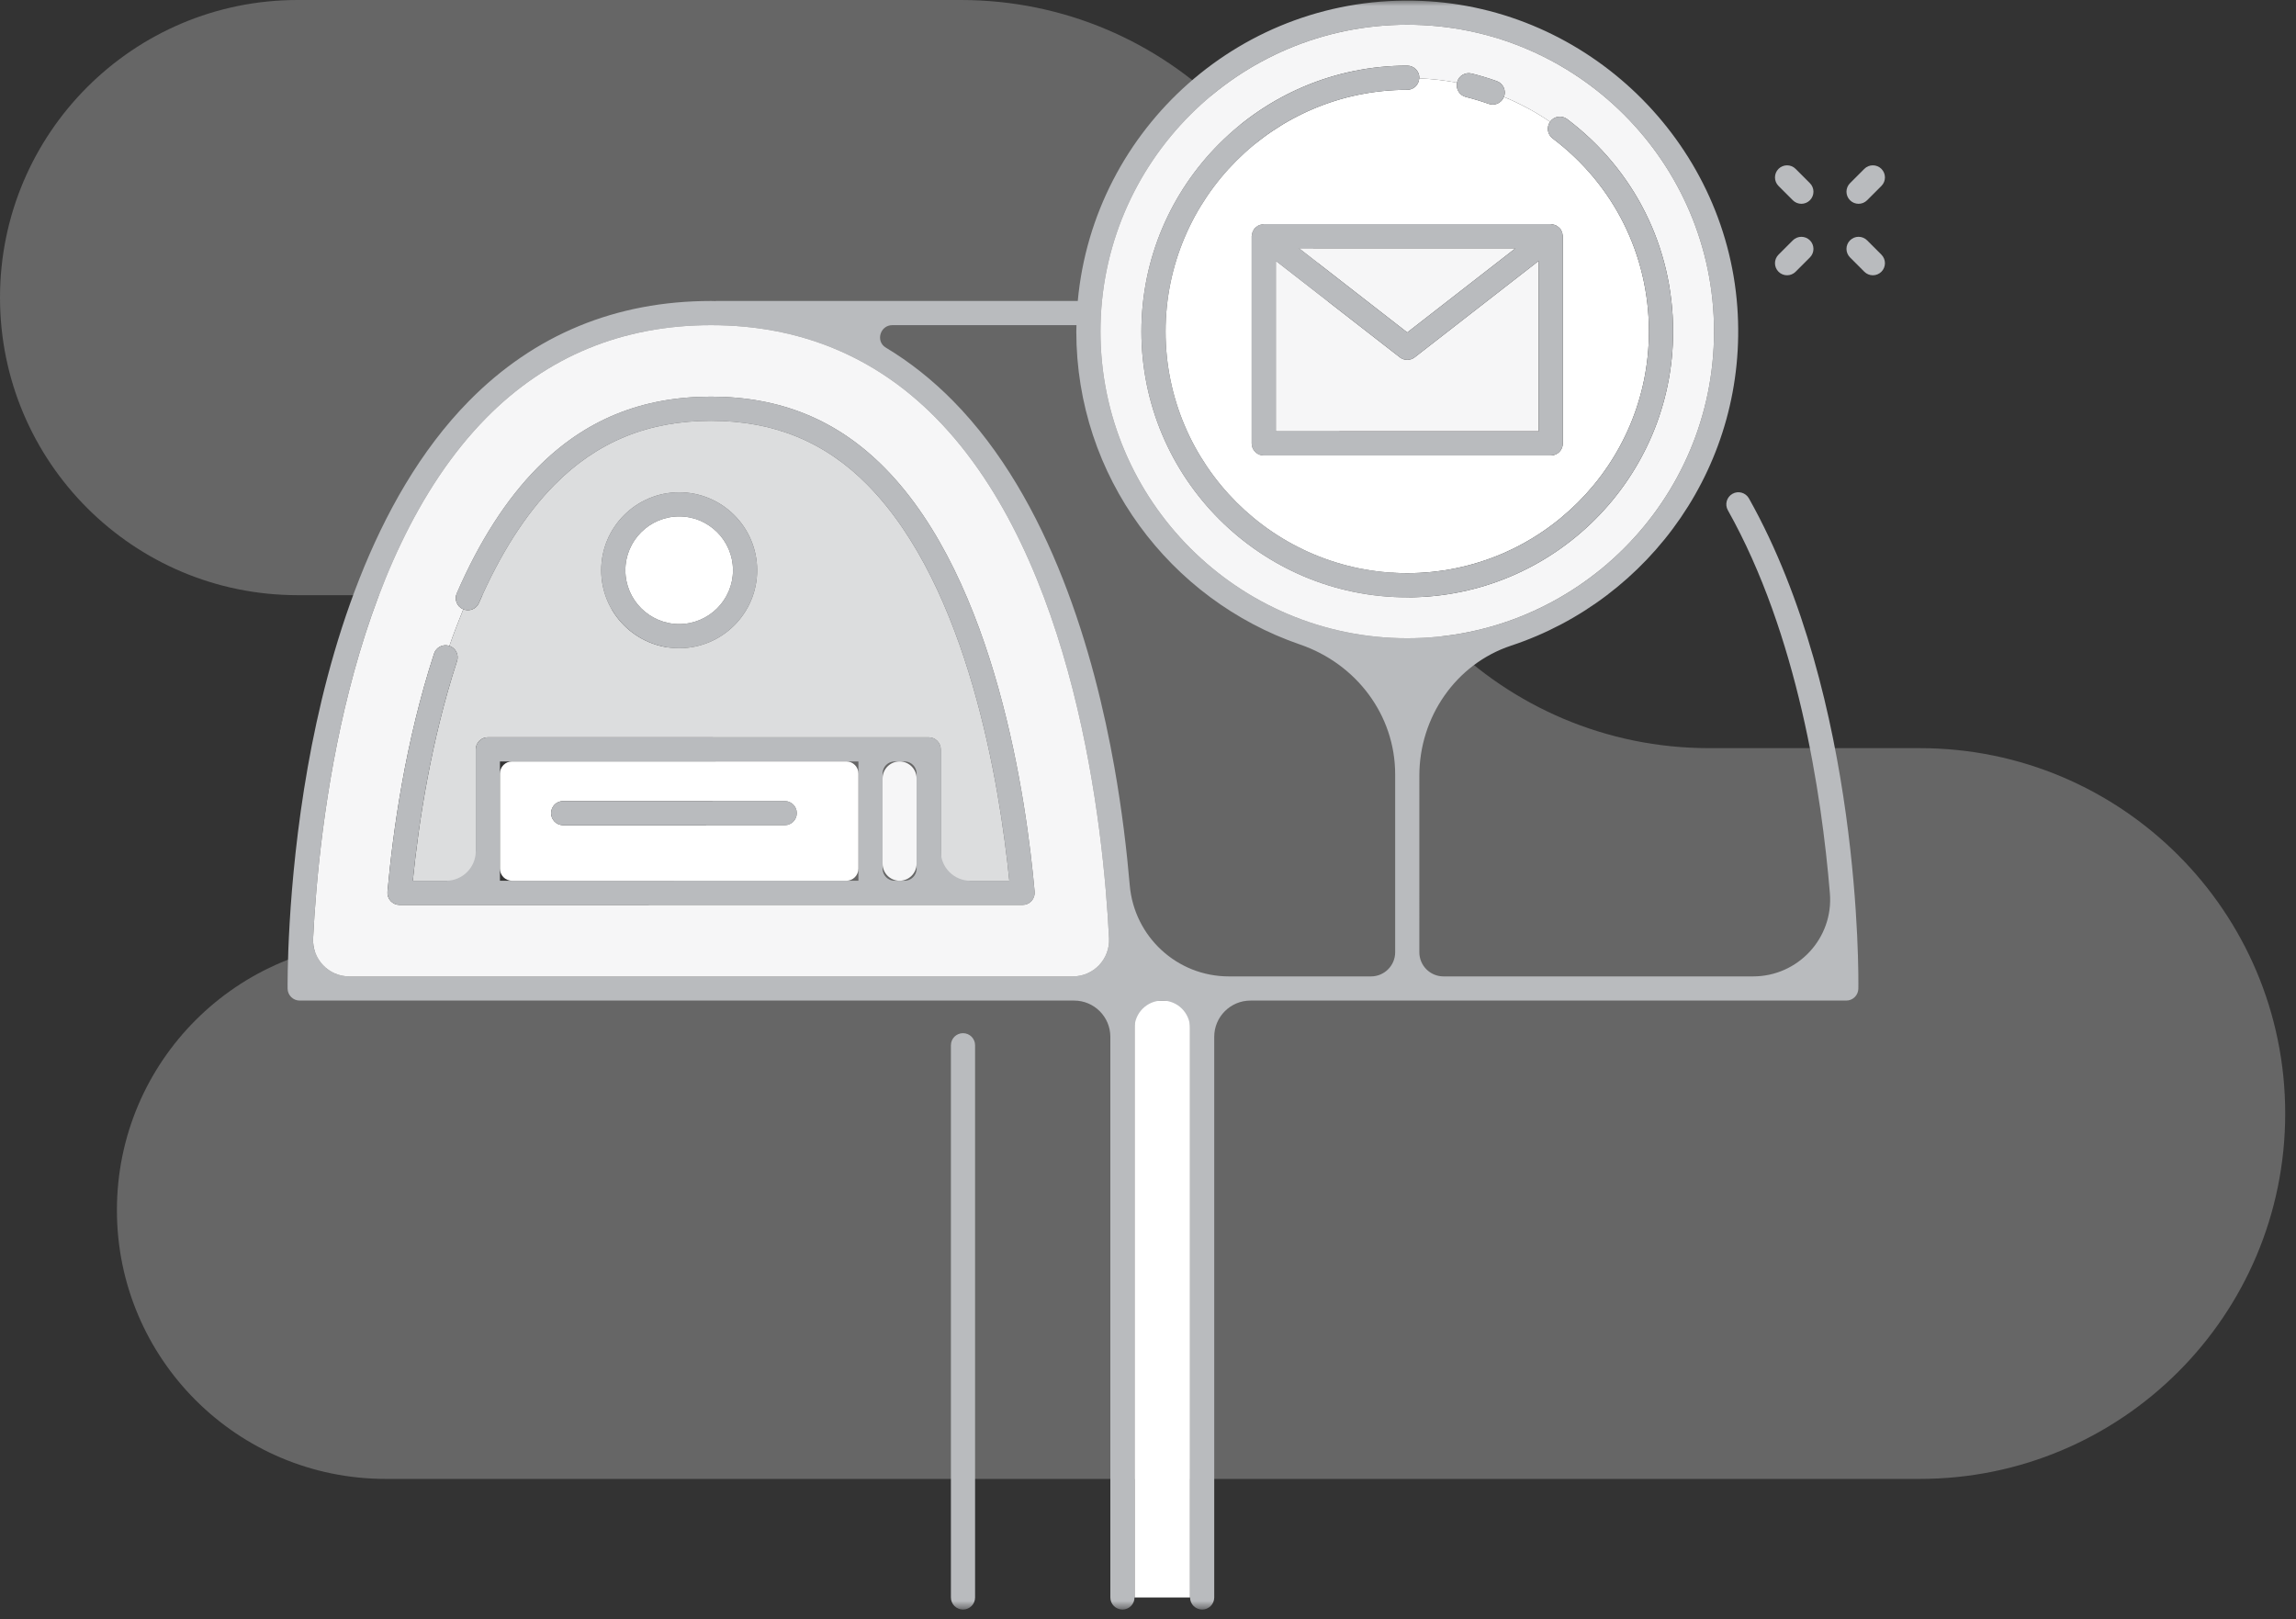 <?xml version="1.0" encoding="UTF-8"?>
<svg width="190px" height="134px" viewBox="0 0 190 134" version="1.1" xmlns="http://www.w3.org/2000/svg" xmlns:xlink="http://www.w3.org/1999/xlink">
    <rect x="0" y="0" width="190" height="134" fill="#333333" stroke="none"/>
    <!-- Generator: Sketch 45.2 (43514) - http://www.bohemiancoding.com/sketch -->
    <title>illus_friend_light</title>
    <desc>Created with Sketch.</desc>
    <defs>
        <polygon id="path-1" points="0 133.207 189.107 133.207 189.107 0 0 0"></polygon>
    </defs>
    <g id="Group-Invite" stroke="none" stroke-width="1" fill="none" fill-rule="evenodd">
        <g id="Share-Error/Not-Friend/Light" transform="translate(-470, -401)">
            <g id="Modal" transform="translate(345, 320)">
                <g id="illus_friend_light" transform="translate(125, 81)">
                    <path d="M189.107,92.156 L189.107,92.155 C189.107,75.455 175.568,61.916 158.868,61.916 L141.429,61.916 C124.332,61.916 110.471,48.056 110.471,30.958 C110.471,13.86 96.611,0 79.513,0 L24.628,0 C11.026,0 0,11.026 0,24.628 C0,38.23 11.026,49.256 24.628,49.256 L44.91,49.256 C52.822,49.256 59.236,55.671 59.236,63.583 C59.236,71.495 52.822,77.909 44.91,77.909 L31.918,77.909 C19.633,77.909 9.675,87.868 9.675,100.152 C9.675,112.436 19.633,122.394 31.918,122.394 L158.868,122.394 C175.568,122.394 189.107,108.856 189.107,92.156" id="Fill-1" fill-opacity="0.3" fill="#DCDDDE"></path>
                    <path d="M153.802,16.866 C154.058,16.866 154.314,16.768 154.508,16.573 L155.691,15.389 C156.082,14.999 156.082,14.366 155.691,13.975 C155.3,13.585 154.667,13.585 154.278,13.975 L153.095,15.159 C152.703,15.55 152.703,16.182 153.095,16.573 C153.29,16.768 153.546,16.866 153.802,16.866" id="Fill-4" fill="#B9BBBE"></path>
                    <path d="M147.885,22.782 C148.141,22.782 148.397,22.684 148.591,22.489 L149.775,21.305 C150.166,20.915 150.166,20.282 149.775,19.891 C149.385,19.501 148.751,19.501 148.362,19.891 L147.178,21.075 C146.786,21.466 146.786,22.098 147.178,22.489 C147.373,22.684 147.629,22.782 147.885,22.782" id="Fill-6" fill="#B9BBBE"></path>
                    <path d="M154.508,19.891 C154.118,19.5 153.486,19.5 153.095,19.891 C152.703,20.282 152.703,20.914 153.095,21.305 L154.278,22.489 C154.472,22.684 154.728,22.782 154.984,22.782 C155.239,22.782 155.495,22.684 155.691,22.489 C156.082,22.098 156.082,21.465 155.691,21.075 L154.508,19.891 Z" id="Fill-8" fill="#B9BBBE"></path>
                    <path d="M148.361,16.573 C148.556,16.768 148.812,16.866 149.068,16.866 C149.324,16.866 149.58,16.768 149.775,16.573 C150.166,16.182 150.166,15.55 149.775,15.159 L148.591,13.975 C148.201,13.585 147.568,13.585 147.177,13.975 C146.787,14.366 146.787,14.999 147.177,15.389 L148.361,16.573 Z" id="Fill-10" fill="#B9BBBE"></path>
                    <mask id="mask-2" fill="white">
                        <use xlink:href="#path-1"></use>
                    </mask>
                    <g id="Clip-13"></g>
                    <polygon id="Fill-12" fill="#FFFFFF" mask="url(#mask-2)" points="93.884 132.207 98.481 132.207 98.481 82.807 93.884 82.807"></polygon>
                    <path d="M59.236,80.807 L28.907,80.807 C27.188,80.807 25.825,79.371 25.911,77.656 C26.366,68.481 28.674,46.324 40.234,34.59 C45.256,29.494 51.516,26.909 58.842,26.909 C66.169,26.909 72.429,29.494 77.451,34.59 C89.01,46.324 91.319,68.481 91.775,77.656 C91.861,79.371 90.497,80.807 88.779,80.807 L59.236,80.807 Z M89.081,26.909 C89.078,27.084 89.067,27.258 89.067,27.434 C89.067,39.432 96.823,49.647 107.583,53.34 C112.232,54.935 115.454,59.17 115.454,64.085 L115.454,78.807 C115.454,79.911 114.559,80.807 113.454,80.807 L101.692,80.807 C97.41,80.807 93.858,77.528 93.49,73.262 C93.246,70.423 92.851,67.061 92.215,63.468 C90.568,54.16 86.917,41.351 78.879,33.19 C77.153,31.437 75.291,29.962 73.3,28.765 C72.437,28.245 72.835,26.909 73.841,26.909 L89.081,26.909 Z M116.454,2.047 C130.452,2.047 141.84,13.436 141.84,27.434 C141.84,41.433 130.452,52.822 116.454,52.822 C102.456,52.822 91.067,41.433 91.067,27.434 C91.067,13.436 102.456,2.047 116.454,2.047 L116.454,2.047 Z M143.368,40.866 C142.885,41.137 142.715,41.746 142.985,42.228 C148.755,52.497 150.745,65.673 151.428,73.927 C151.736,77.636 148.793,80.807 145.071,80.807 L119.454,80.807 C118.349,80.807 117.454,79.911 117.454,78.807 L117.455,64.187 C117.455,59.355 120.465,54.952 125.052,53.432 C136.561,49.619 144.709,38.368 143.767,25.399 C142.768,11.66 131.384,0.646 117.621,0.072 C102.849,-0.545 90.503,10.609 89.188,24.909 L59.236,24.909 C59.222,24.909 59.211,24.916 59.197,24.917 C59.079,24.915 58.962,24.909 58.842,24.909 C50.959,24.909 44.217,27.695 38.805,33.19 C30.767,41.352 27.117,54.16 25.47,63.468 C23.696,73.494 23.799,81.741 23.8,81.823 C23.809,82.369 24.255,82.807 24.8,82.807 L59.236,82.807 L88.884,82.807 C90.542,82.807 91.884,84.151 91.884,85.807 L91.884,132.207 C91.884,132.759 92.332,133.207 92.884,133.207 C93.437,133.207 93.884,132.759 93.884,132.207 L93.884,85.106 C93.884,83.836 94.914,82.807 96.183,82.807 C97.453,82.807 98.481,83.836 98.481,85.106 L98.481,132.207 C98.481,132.759 98.928,133.207 99.481,133.207 C100.034,133.207 100.481,132.759 100.481,132.207 L100.481,85.807 C100.481,84.151 101.825,82.807 103.481,82.807 L152.783,82.807 C153.329,82.807 153.774,82.369 153.783,81.823 C153.798,80.85 154.038,57.821 144.729,41.248 C144.458,40.766 143.847,40.596 143.368,40.866 L143.368,40.866 Z" id="Fill-14" fill="#B9BBBE" mask="url(#mask-2)"></path>
                    <path d="M85.36,74.566 C85.171,74.773 84.903,74.891 84.623,74.891 L76.854,74.891 C76.854,74.891 76.852,74.891 76.851,74.891 L72.036,74.891 L40.371,74.891 C40.371,74.891 40.37,74.891 40.369,74.891 L33.061,74.891 C32.781,74.891 32.512,74.773 32.323,74.566 C32.133,74.358 32.04,74.081 32.065,73.801 C32.511,68.831 33.542,61.377 35.921,54.091 C36.091,53.566 36.653,53.277 37.181,53.45 C37.184,53.451 37.186,53.453 37.189,53.454 C37.543,52.425 37.933,51.418 38.34,50.423 C38.334,50.42 38.326,50.422 38.318,50.419 C37.811,50.199 37.579,49.611 37.797,49.104 C39.66,44.808 41.9,41.316 44.459,38.724 C48.379,34.754 53.081,32.825 58.836,32.825 C64.6,32.825 69.31,34.761 73.232,38.744 C82.439,48.093 84.962,66.376 85.619,73.803 C85.643,74.082 85.549,74.359 85.36,74.566 M58.842,26.909 C51.516,26.909 45.256,29.493 40.234,34.59 C28.674,46.323 26.366,68.481 25.911,77.655 C25.825,79.371 27.188,80.807 28.907,80.807 L59.236,80.807 L88.779,80.807 C90.497,80.807 91.861,79.371 91.775,77.655 C91.319,68.481 89.01,46.323 77.451,34.59 C72.429,29.493 66.169,26.909 58.842,26.909" id="Fill-15" fill="#F6F6F7" mask="url(#mask-2)"></path>
                    <path d="M56.204,40.741 C59.762,40.741 62.656,43.636 62.656,47.194 C62.656,50.752 59.762,53.646 56.204,53.646 C52.645,53.646 49.751,50.752 49.751,47.194 C49.751,43.636 52.645,40.741 56.204,40.741 M37.821,54.711 C35.669,61.307 34.646,68.063 34.161,72.891 L39.371,72.891 L39.371,62.017 C39.371,61.465 39.818,61.017 40.371,61.017 L72.036,61.017 L76.851,61.017 C77.404,61.017 77.851,61.465 77.851,62.017 L77.851,72.891 L83.524,72.891 C82.746,65.116 80.147,48.616 71.807,40.148 C68.28,36.566 64.037,34.825 58.836,34.825 C53.643,34.825 49.406,36.56 45.883,40.13 C43.499,42.544 41.396,45.831 39.634,49.899 C39.418,50.398 38.847,50.63 38.341,50.424 C37.933,51.418 37.543,52.426 37.189,53.454 C37.708,53.629 37.992,54.189 37.821,54.711" id="Fill-16" fill="#DCDDDE" mask="url(#mask-2)"></path>
                    <path d="M74.851,72.891 L74.036,72.891 C73.484,72.891 73.036,72.443 73.036,71.891 L73.036,64.017 C73.036,63.465 73.484,63.017 74.036,63.017 L74.851,63.017 C75.404,63.017 75.851,63.465 75.851,64.017 L75.851,71.891 C75.851,72.443 75.404,72.891 74.851,72.891 L74.851,72.891 Z M41.371,72.891 L71.036,72.891 L71.036,63.017 L41.371,63.017 L41.371,72.891 Z M58.835,32.825 C53.08,32.825 48.378,34.754 44.458,38.724 C41.9,41.315 39.66,44.808 37.797,49.104 C37.579,49.611 37.811,50.199 38.318,50.419 C38.326,50.422 38.333,50.42 38.34,50.423 C38.846,50.629 39.417,50.397 39.633,49.899 C41.396,45.831 43.498,42.544 45.882,40.129 C49.406,36.56 53.643,34.825 58.835,34.825 C64.037,34.825 68.28,36.566 71.806,40.147 C80.147,48.616 82.746,65.115 83.524,72.891 L80.305,72.891 C78.95,72.891 77.851,71.792 77.851,70.437 L77.851,62.017 C77.851,61.465 77.404,61.017 76.851,61.017 L72.036,61.017 L40.371,61.017 C39.819,61.017 39.371,61.465 39.371,62.017 L39.371,70.437 C39.371,71.792 38.273,72.891 36.917,72.891 L34.161,72.891 C34.646,68.062 35.668,61.307 37.821,54.711 C37.992,54.188 37.707,53.628 37.189,53.454 C37.186,53.453 37.184,53.451 37.181,53.45 C36.653,53.277 36.091,53.565 35.92,54.091 C33.541,61.377 32.511,68.831 32.065,73.801 C32.039,74.081 32.133,74.358 32.323,74.565 C32.512,74.772 32.781,74.891 33.061,74.891 L40.369,74.891 C40.37,74.891 40.371,74.891 40.371,74.891 L72.036,74.891 L76.851,74.891 C76.852,74.891 76.853,74.891 76.853,74.891 L84.622,74.891 C84.903,74.891 85.17,74.773 85.36,74.566 C85.549,74.359 85.643,74.082 85.619,73.803 C84.961,66.376 82.439,48.093 73.232,38.744 C69.31,34.761 64.6,32.825 58.835,32.825 L58.835,32.825 Z" id="Fill-17" fill="#B9BBBE" mask="url(#mask-2)"></path>
                    <path d="M51.751,47.194 C51.751,49.648 53.749,51.647 56.204,51.647 C58.659,51.647 60.656,49.648 60.656,47.194 C60.656,44.739 58.659,42.74 56.204,42.74 C53.749,42.74 51.751,44.739 51.751,47.194" id="Fill-18" fill="#FFFFFF" mask="url(#mask-2)"></path>
                    <path d="M60.656,47.194 C60.656,49.648 58.659,51.647 56.204,51.647 C53.749,51.647 51.751,49.648 51.751,47.194 C51.751,44.739 53.749,42.74 56.204,42.74 C58.659,42.74 60.656,44.739 60.656,47.194 M56.204,53.647 C59.761,53.647 62.656,50.752 62.656,47.194 C62.656,43.636 59.761,40.74 56.204,40.74 C52.645,40.74 49.751,43.636 49.751,47.194 C49.751,50.752 52.645,53.647 56.204,53.647" id="Fill-19" fill="#B9BBBE" mask="url(#mask-2)"></path>
                    <path d="M74.444,72.891 L74.444,72.891 C75.221,72.891 75.851,72.261 75.851,71.483 L75.851,64.425 C75.851,63.647 75.221,63.017 74.444,63.017 C73.667,63.017 73.036,63.647 73.036,64.425 L73.036,71.483 C73.036,72.261 73.667,72.891 74.444,72.891" id="Fill-20" fill="#F6F6F7" mask="url(#mask-2)"></path>
                    <path d="M46.604,66.294 L64.938,66.294 C65.491,66.294 65.938,66.743 65.938,67.294 C65.938,67.847 65.491,68.294 64.938,68.294 L46.604,68.294 C46.051,68.294 45.604,67.847 45.604,67.294 C45.604,66.743 46.051,66.294 46.604,66.294 M70.036,63.017 L42.371,63.017 C41.819,63.017 41.371,63.465 41.371,64.017 L41.371,71.891 C41.371,72.444 41.819,72.891 42.371,72.891 L70.036,72.891 C70.588,72.891 71.036,72.444 71.036,71.891 L71.036,64.017 C71.036,63.465 70.588,63.017 70.036,63.017" id="Fill-21" fill="#FFFFFF" mask="url(#mask-2)"></path>
                    <path d="M46.604,68.294 L64.938,68.294 C65.491,68.294 65.938,67.847 65.938,67.294 C65.938,66.743 65.491,66.294 64.938,66.294 L46.604,66.294 C46.051,66.294 45.604,66.743 45.604,67.294 C45.604,67.847 46.051,68.294 46.604,68.294" id="Fill-22" fill="#B9BBBE" mask="url(#mask-2)"></path>
                    <path d="M116.454,5.434 C117.007,5.434 117.454,5.882 117.454,6.434 C117.454,6.452 117.445,6.466 117.444,6.484 C118.508,6.534 119.557,6.641 120.573,6.843 C120.575,6.833 120.572,6.823 120.574,6.813 C120.708,6.276 121.25,5.949 121.787,6.085 C122.488,6.26 123.186,6.471 123.862,6.713 C124.382,6.899 124.653,7.471 124.467,7.991 C124.464,8.001 124.456,8.009 124.452,8.019 C125.802,8.576 127.083,9.266 128.274,10.079 C128.28,10.071 128.28,10.061 128.286,10.054 C128.619,9.613 129.244,9.523 129.687,9.857 C135.259,14.059 138.454,20.465 138.454,27.434 C138.454,39.565 128.585,49.434 116.454,49.434 C104.323,49.434 94.454,39.565 94.454,27.434 C94.454,15.303 104.323,5.434 116.454,5.434 M91.067,27.434 C91.067,41.433 102.456,52.821 116.454,52.821 C130.452,52.821 141.841,41.433 141.841,27.434 C141.841,13.435 130.452,2.047 116.454,2.047 C102.456,2.047 91.067,13.435 91.067,27.434" id="Fill-23" fill="#F6F6F7" mask="url(#mask-2)"></path>
                    <path d="M128.328,18.546 C128.35,18.546 128.369,18.556 128.39,18.558 C128.459,18.562 128.522,18.579 128.588,18.598 C128.649,18.614 128.709,18.628 128.765,18.655 C128.819,18.683 128.865,18.72 128.914,18.756 C128.971,18.799 129.025,18.84 129.072,18.892 C129.086,18.909 129.104,18.916 129.117,18.931 C129.143,18.965 129.15,19.005 129.172,19.04 C129.207,19.099 129.241,19.157 129.264,19.224 C129.287,19.291 129.296,19.358 129.305,19.425 C129.309,19.466 129.328,19.503 129.328,19.546 L129.328,36.697 C129.328,37.249 128.881,37.697 128.328,37.697 L104.58,37.697 C104.027,37.697 103.58,37.249 103.58,36.697 L103.58,19.546 C103.58,19.503 103.599,19.466 103.604,19.425 C103.613,19.358 103.622,19.291 103.645,19.224 C103.668,19.157 103.701,19.099 103.737,19.04 C103.759,19.005 103.766,18.965 103.791,18.931 C103.804,18.916 103.823,18.909 103.836,18.893 C103.884,18.838 103.94,18.797 103.999,18.753 C104.046,18.718 104.091,18.683 104.142,18.657 C104.2,18.628 104.262,18.613 104.324,18.598 C104.39,18.579 104.451,18.562 104.518,18.558 C104.54,18.556 104.558,18.546 104.58,18.546 L128.328,18.546 Z M116.454,7.434 C105.426,7.434 96.454,16.407 96.454,27.434 C96.454,38.462 105.426,47.434 116.454,47.434 C127.482,47.434 136.454,38.462 136.454,27.434 C136.454,21.099 133.549,15.274 128.482,11.454 C128.05,11.127 127.963,10.518 128.274,10.079 C127.083,9.267 125.802,8.576 124.452,8.02 C124.297,8.409 123.926,8.655 123.525,8.655 C123.413,8.655 123.3,8.636 123.188,8.595 C122.575,8.377 121.94,8.184 121.303,8.025 C120.778,7.894 120.46,7.369 120.573,6.843 C119.557,6.641 118.508,6.534 117.444,6.484 C117.417,7.011 116.989,7.434 116.454,7.434 L116.454,7.434 Z" id="Fill-24" fill="#FFFFFF" mask="url(#mask-2)"></path>
                    <polygon id="Fill-25" fill="#F6F6F7" mask="url(#mask-2)" points="107.495 20.546 116.454 27.514 125.413 20.546"></polygon>
                    <path d="M127.328,35.697 L127.328,21.591 L117.068,29.571 C116.888,29.711 116.671,29.781 116.454,29.781 C116.237,29.781 116.02,29.711 115.84,29.571 L105.58,21.591 L105.58,35.697 L127.328,35.697 Z" id="Fill-26" fill="#F6F6F7" mask="url(#mask-2)"></path>
                    <path d="M116.454,27.514 L107.495,20.546 L125.413,20.546 L116.454,27.514 Z M105.58,21.591 L115.84,29.571 C116.02,29.711 116.237,29.781 116.454,29.781 C116.671,29.781 116.888,29.711 117.068,29.571 L127.328,21.591 L127.328,35.697 L105.58,35.697 L105.58,21.591 Z M104.518,18.558 C104.451,18.562 104.39,18.58 104.324,18.597 C104.262,18.614 104.2,18.628 104.142,18.657 C104.091,18.682 104.046,18.719 103.999,18.754 C103.94,18.797 103.884,18.839 103.836,18.893 C103.823,18.909 103.804,18.916 103.791,18.932 C103.766,18.965 103.759,19.005 103.737,19.04 C103.701,19.1 103.668,19.158 103.645,19.225 C103.622,19.291 103.613,19.357 103.604,19.426 C103.6,19.467 103.58,19.503 103.58,19.546 L103.58,36.697 C103.58,37.249 104.027,37.697 104.58,37.697 L128.328,37.697 C128.881,37.697 129.328,37.249 129.328,36.697 L129.328,19.546 C129.328,19.503 129.309,19.467 129.305,19.426 C129.296,19.357 129.287,19.291 129.264,19.225 C129.241,19.158 129.207,19.099 129.172,19.04 C129.15,19.005 129.143,18.965 129.117,18.932 C129.104,18.915 129.086,18.909 129.072,18.893 C129.025,18.84 128.971,18.799 128.914,18.756 C128.865,18.72 128.819,18.682 128.766,18.656 C128.709,18.629 128.649,18.615 128.588,18.598 C128.522,18.58 128.459,18.562 128.391,18.558 C128.369,18.556 128.35,18.546 128.328,18.546 L104.58,18.546 C104.558,18.546 104.54,18.556 104.518,18.558 L104.518,18.558 Z" id="Fill-27" fill="#B9BBBE" mask="url(#mask-2)"></path>
                    <path d="M79.691,85.505 C79.138,85.505 78.691,85.952 78.691,86.505 L78.691,132.207 C78.691,132.759 79.138,133.207 79.691,133.207 C80.244,133.207 80.691,132.759 80.691,132.207 L80.691,86.505 C80.691,85.952 80.244,85.505 79.691,85.505" id="Fill-28" fill="#B9BBBE" mask="url(#mask-2)"></path>
                    <path d="M94.454,27.434 C94.454,39.565 104.323,49.434 116.454,49.434 C128.585,49.434 138.454,39.565 138.454,27.434 C138.454,20.465 135.259,14.059 129.687,9.857 C129.244,9.523 128.619,9.613 128.286,10.054 C128.28,10.061 128.28,10.071 128.274,10.079 C127.963,10.518 128.05,11.127 128.482,11.454 C133.549,15.274 136.454,21.099 136.454,27.434 C136.454,38.462 127.482,47.434 116.454,47.434 C105.426,47.434 96.454,38.462 96.454,27.434 C96.454,16.406 105.426,7.434 116.454,7.434 C116.989,7.434 117.417,7.012 117.444,6.484 C117.445,6.466 117.454,6.452 117.454,6.434 C117.454,5.882 117.007,5.434 116.454,5.434 C104.323,5.434 94.454,15.303 94.454,27.434" id="Fill-29" fill="#B9BBBE" mask="url(#mask-2)"></path>
                    <path d="M121.302,8.025 C121.941,8.184 122.575,8.377 123.189,8.595 C123.299,8.636 123.412,8.655 123.525,8.655 C123.925,8.655 124.296,8.409 124.451,8.02 C124.456,8.009 124.463,8.002 124.466,7.992 C124.653,7.471 124.382,6.899 123.862,6.713 C123.186,6.471 122.489,6.26 121.787,6.085 C121.249,5.949 120.707,6.277 120.573,6.814 C120.573,6.824 120.575,6.833 120.573,6.843 C120.46,7.369 120.778,7.894 121.302,8.025" id="Fill-30" fill="#B9BBBE" mask="url(#mask-2)"></path>
                </g>
            </g>
        </g>
    </g>
</svg>